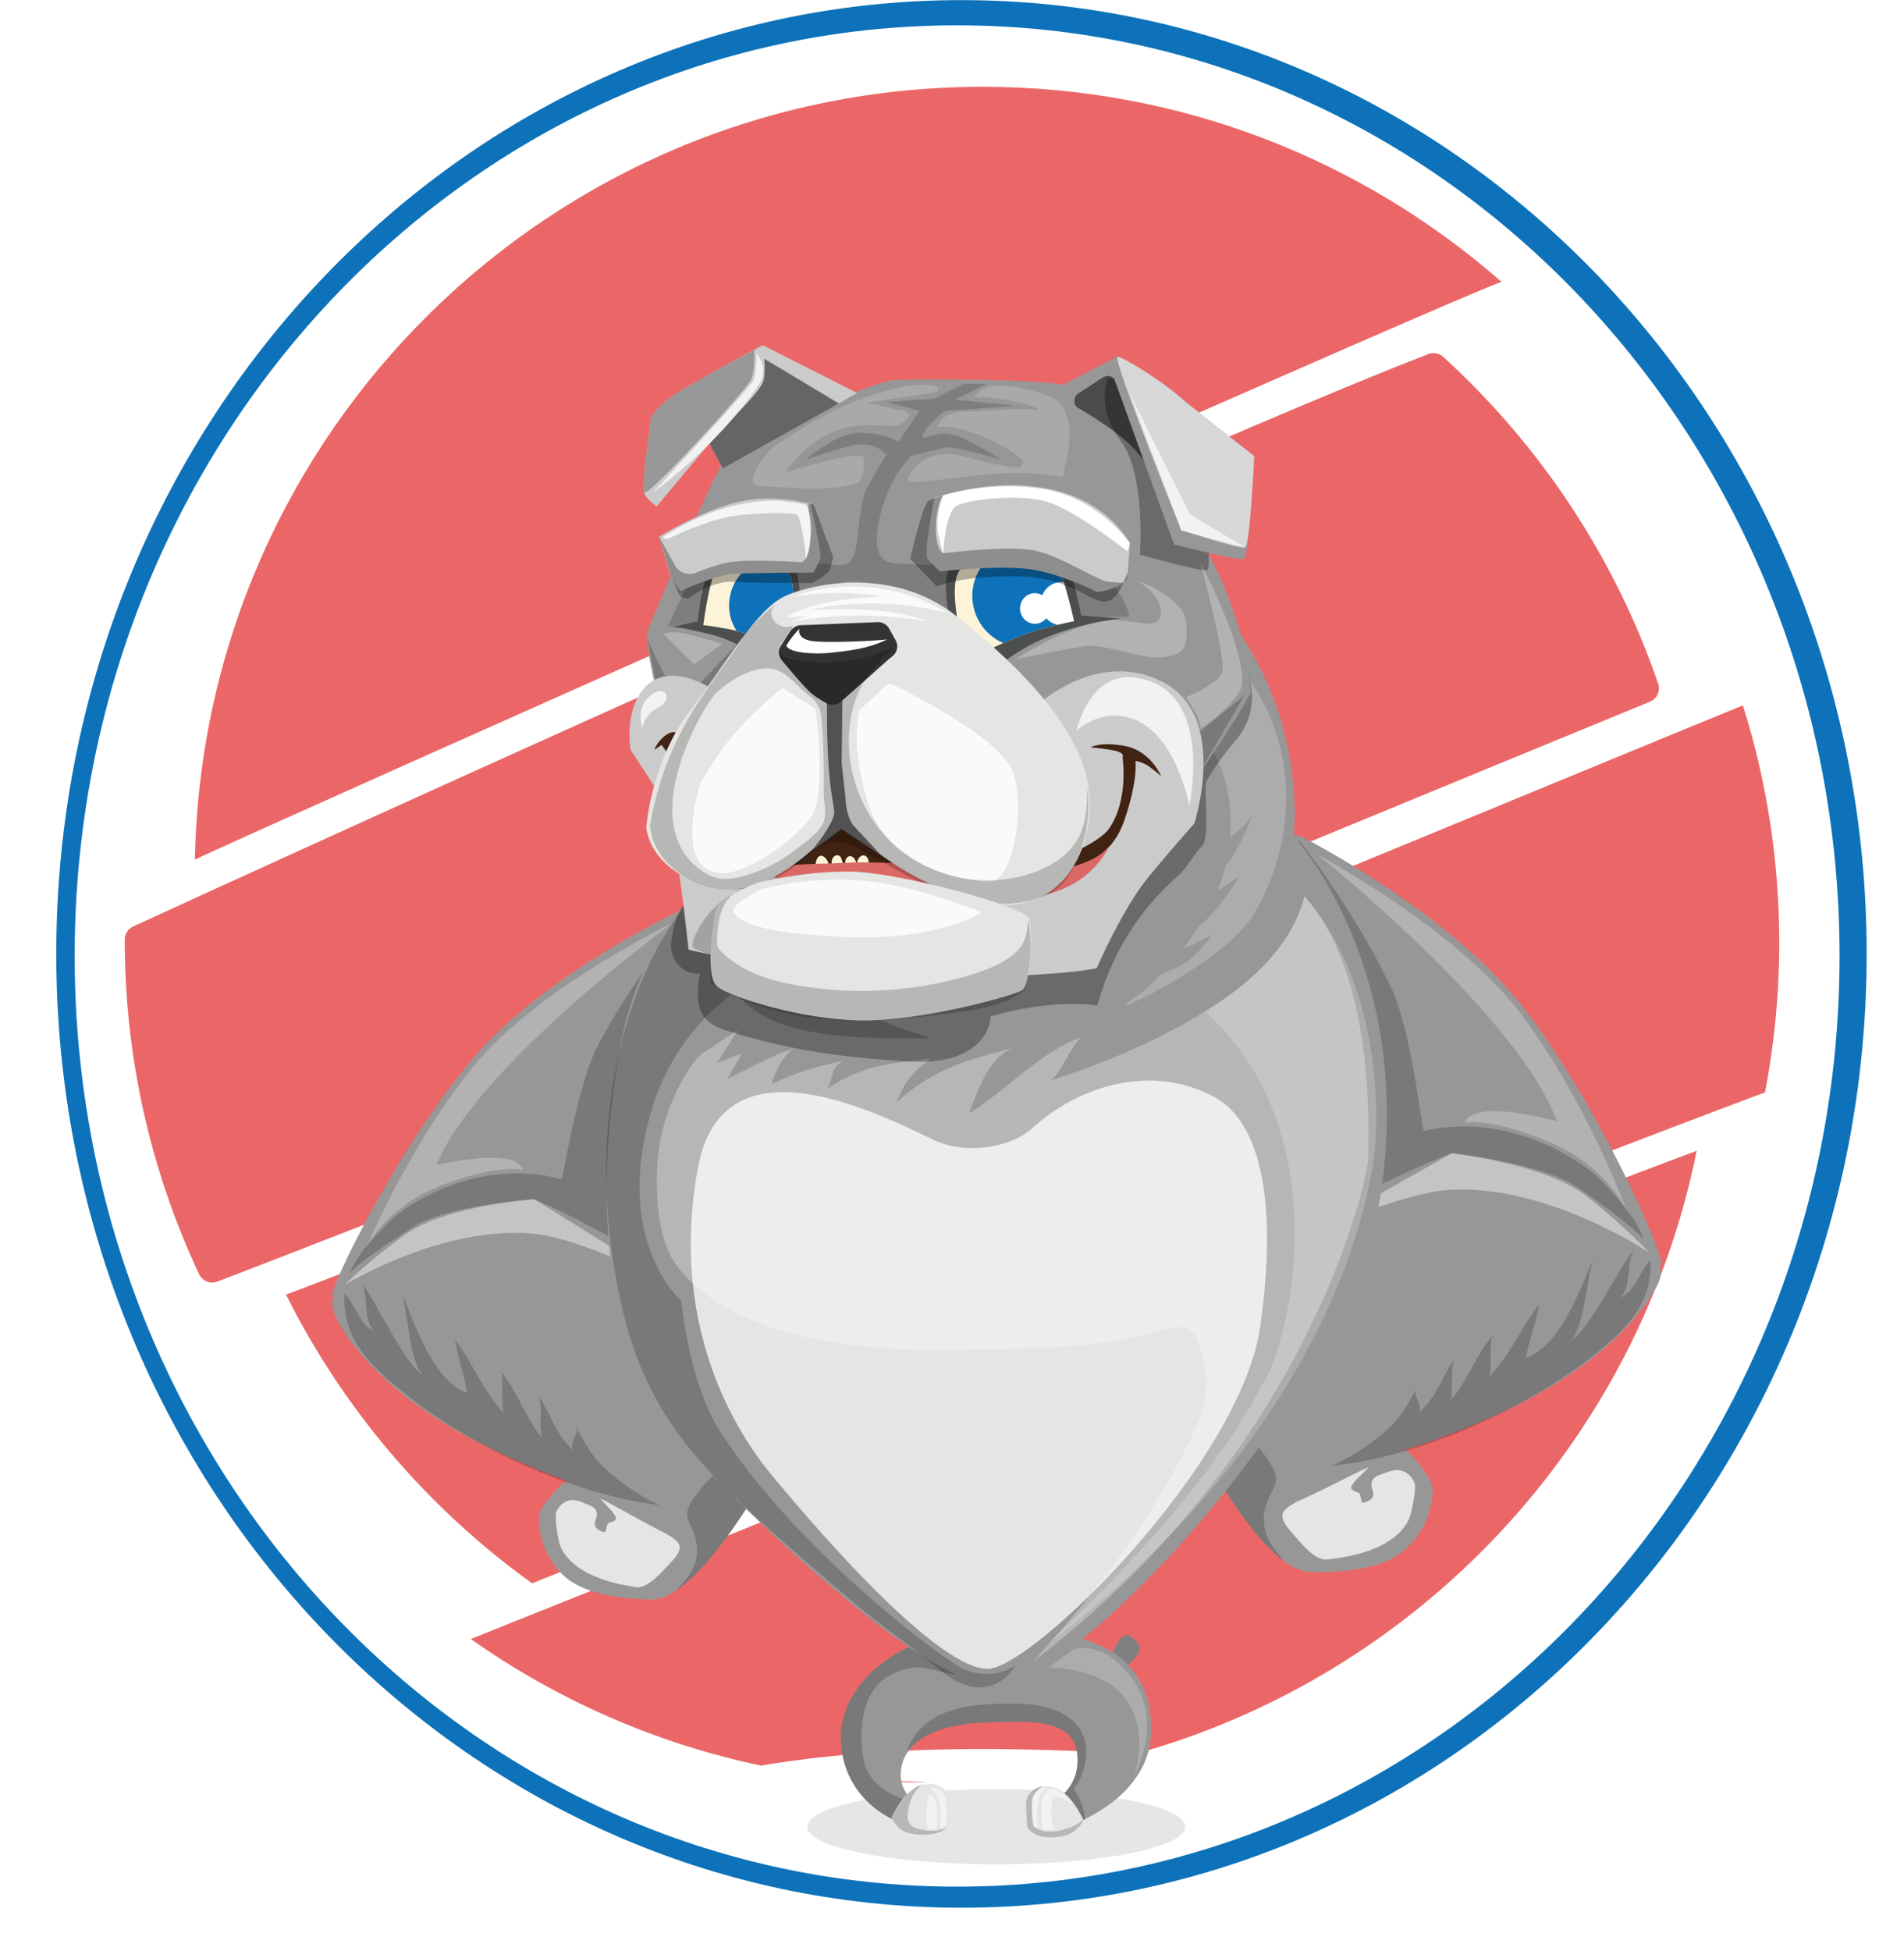 <?xml version="1.0" encoding="utf-8"?>
<!-- Generator: Adobe Illustrator 25.0.0, SVG Export Plug-In . SVG Version: 6.00 Build 0)  -->
<svg version="1.1" id="GraphicMama" xmlns="http://www.w3.org/2000/svg" xmlns:xlink="http://www.w3.org/1999/xlink" x="0px"
	 y="0px" viewBox="0 0 2204.26 2258.2" style="enable-background:new 0 0 2204.26 2258.2;" xml:space="preserve">
<style type="text/css">
	.st0{fill:#0D72B9;}
	.st1{fill:#EB6767;}
	.st2{opacity:0.1;}
	.st3{fill:#979797;}
	.st4{opacity:0.2;}
	.st5{opacity:0.3;fill:#F2F2F2;}
	.st6{fill:#E5E5E4;}
	.st7{opacity:0.5;fill:#F2F2F2;}
	.st8{fill:#808080;}
	.st9{opacity:0.2;fill:#FFFFFF;}
	.st10{opacity:0.5;fill:#FFFFFF;}
	.st11{opacity:0.3;fill:#FFFFFF;}
	.st12{opacity:0.3;}
	.st13{opacity:0.5;fill:#676767;}
	.st14{fill:#CCCBCB;}
	.st15{opacity:0.5;}
	.st16{opacity:0.7;fill:#F2F2F2;}
	.st17{fill:#F2F2F2;}
	.st18{opacity:0.2;fill:#F2F2F2;}
	.st19{fill:#4D4E4E;}
	.st20{fill:#FDF3D8;}
	.st21{clip-path:url(#SVGID_2_);}
	.st22{fill:#FFFFFF;}
	.st23{clip-path:url(#SVGID_4_);}
	.st24{opacity:0.8;fill:#FFFFFF;}
	.st25{fill:#402312;}
	.st26{fill:#DA6865;}
	.st27{fill:#676767;}
	.st28{fill:#333333;}
</style>
<path class="st0" d="M1113.09,0.13C534.33,0.13,65.15,494.37,65.15,1104.04s469.18,1103.91,1047.94,1103.91
	s1047.94-494.24,1047.94-1103.91S1691.85,0.13,1113.09,0.13z M1108.05,2183.54c-564.22,0-1021.6-482.24-1021.6-1077.11
	S543.83,29.32,1108.05,29.32s1021.6,482.24,1021.6,1077.11S1672.26,2183.54,1108.05,2183.54z"/>
<g>
	<path class="st1" d="M1069.16,2062.68c0.97-0.13,1.93-0.26,2.9-0.39c-9.4-0.22-18.8-0.45-28.2-0.64
		c-8.24,0.16-16.48,0.32-24.72,0.48c11.84,0.46,23.74,0.69,35.69,0.69C1059.62,2062.82,1064.39,2062.76,1069.16,2062.68z"/>
	<g>
		<path class="st1" d="M1738.23,326.13c-160.45-140.5-370.56-225.68-600.6-225.68c-497.88,0-902.54,398.85-912.04,894.46
			C285.23,965.81,1630.83,367.16,1738.23,326.13z"/>
		<path class="st1" d="M1653.46,409.8c-313.81,121.46-1382.57,608.39-1499.34,662.51c-5.89,2.73-9.72,8.59-9.72,15.08
			c0,0.04,0,0.07,0,0.11c0,138.41,30.87,269.59,86.03,387.11c3.77,8.03,13.05,11.84,21.33,8.67
			c57.85-22.19,115.58-44.68,173.29-67.22c322.96-126.14,643.88-257.42,964.46-389.47c173.54-71.48,346.99-143.18,520.61-214.43
			c8.29-3.4,12.39-12.67,9.48-21.14c-50.29-146.4-136.79-275.94-248.79-378C1666.11,408.72,1659.39,407.5,1653.46,409.8z"/>
		<path class="st1" d="M615.95,1832.48c36.27-14.39,72.46-28.98,108.66-43.49c297.33-119.16,593.43-241.4,891.2-359.48
			c142.03-56.32,284.47-111.65,427.56-165.25c10.77-56.06,16.48-113.92,16.48-173.13c0-95.76-14.79-188.05-42.14-274.76
			c-41.45,17-82.89,34.03-124.32,51.07c-324.89,133.7-649.34,268.47-975.17,399.85c-163.82,66.05-327.99,131.24-492.73,194.98
			c-31.41,12.16-62.89,24.14-94.39,36.08C397.69,1631.6,495.93,1746.24,615.95,1832.48z"/>
		<path class="st1" d="M1926.59,1346.01c-299.99,113.19-597.11,233.76-894.18,354.34c-149.83,60.81-299.65,121.63-449.84,181.53
			c-12.5,4.99-25.02,10.02-37.57,15.08c99.26,69.99,213.13,120.62,336.11,146.52c10.25-1.8,20.52-3.42,30.79-4.86
			c132.78-18.66,267.77-16.39,402.29-8.61c328.27-90.99,582.16-360.88,650.07-698.12
			C1951.69,1336.59,1939.13,1341.28,1926.59,1346.01z"/>
	</g>
	<g id="_x32__1_">
		<ellipse class="st2" cx="1153.33" cy="2114.29" rx="218.85" ry="43.47"/>
		<g>
			<g>
				<path class="st3" d="M1507.16,968.46c0,0,169.99,86.23,255.84,196.77c85.85,110.54,160.65,280.57,160.07,296.05
					c-0.58,15.48-64.94,86.11-183.3,51.25c-118.36-34.86-301.77-228.39-312.12-246.28c-10.35-17.89-108.83-126.49-77.04-228.15
					C1382.41,936.44,1507.16,968.46,1507.16,968.46z"/>
				<path class="st4" d="M1857.23,1369.46c-31.29-31.88-114.95-81.95-208.61-60.67c-2.7,0.61-13.84-116.01-39.02-167.81
					c-45.77-94.12-105.01-167.45-105.01-167.45s-100.12-1.29-131.91,100.37c-31.79,101.66,44.63,174.46,54.98,192.35
					c10.35,17.89,193.76,211.42,312.12,246.28c88.79,26.15,145.42-13.5,168.43-41.49
					C1907.1,1429.27,1896.71,1413.54,1857.23,1369.46z"/>
				<path class="st5" d="M1883.93,1402.39c0,0-22.45-52.02-90.53-80.72c-68.08-28.7-96.8-22.3-96.8-22.3s0.41-28.97,105.83-1.64
					c-45.16-124.27-277.89-309.1-277.89-309.1s162.2,85.95,237.42,186.35C1837.17,1275.36,1883.93,1402.39,1883.93,1402.39z"/>
			</g>
			<path class="st3" d="M1398.9,1484.07c0,0,71.58-50.66,174.94-101.24c82.65-40.44,106.79-48.04,106.79-48.04
				s106.95,11.27,147.35,40.41c42.26,30.48,108.42,72.82,92.58,108.17c-16.73,37.33-74.67,105.53-197.83,158.48
				c-123.16,52.95-176.68,54.11-176.68,54.11s-91.29-10.75-128.48-79.03C1380.39,1548.66,1398.9,1484.07,1398.9,1484.07z"/>
			<g>
				<path class="st3" d="M1545.36,1570.71c0,0-87.16-120.04-102.73-111.95c-114.31,59.42-104.19,125.26-88.6,150.63
					c13.49,21.97,100.73,213.2,166.46,210.15c9.05-0.42,69.01,2.4,101.86-22.6c20.34-15.48,36.42-42.34,36.15-74.85
					c-0.08-9.5-21.74-36.92-29.61-42.41c-7.87-5.49-51.86,27.62-51.86,27.62s60.69-22.81,44.06-45.15
					C1604.66,1640.08,1545.36,1570.71,1545.36,1570.71z"/>
				<path class="st4" d="M1471.77,1727.89c2.48-4.62,5.27-10.21,5.42-15.25c0.25-8.43-5.03-16.92-9.59-23.66
					c-9.96-14.69-22.28-27.52-33.95-40.83c-11.34-12.94-19.79-26.81-28.39-41.69c-15.77-27.31-31.38-55.45-41.71-85.39
					c-27.53,37.99-19.7,71.77-9.53,88.33c11.22,18.26,73.37,153.42,131.78,196.81C1481.78,1797.36,1447.4,1773.31,1471.77,1727.89z"
					/>
				<g>
					<path class="st6" d="M1484.7,1756.11c1.18,5.41,4.21,10.04,7.68,13.96c11.37,12.83,29.31,37.64,45.31,34.73
						c5.92-1.08,74.3-5.55,93.52-46.65c2.72-5.81,9.23-36.75,6.18-42.49c-2.18-4.1-9.99-20.68-32.63-11.35
						c-8.55,3.52-14.94,3.71-16.84,11.55c-1.92,7.91,10.22,17.98-9.61,23.33c-3.77,1.02-1.86-10.12-5.54-11.59
						c-3.68-1.47-9.79-3-8.35-7.06c0.65-1.82,4.73-7.14,6.04-8.38c8.34-7.92,5.45-5.49,13.62-13.25
						c4.63-4.4-47.06,23.07-72.64,34.61C1502.79,1737.42,1482.42,1745.64,1484.7,1756.11z"/>
				</g>
			</g>
			<path class="st7" d="M1523.94,1423.62c6.86-4.29,156.69-88.83,156.69-88.83s109.53,11.94,158.32,51.2
				c48.78,39.26,69.84,63.54,69.84,63.54s-120.8-81.61-235.97-72.02C1626.92,1381.35,1523.94,1423.62,1523.94,1423.62z"/>
			<path class="st4" d="M1781.82,1509.85c-20.22,25.6-35.22,61.04-58.15,83.96c4.29-10-0.11-37.82,4.18-47.82
				c-17.57,19.12-30.81,55.46-48.38,74.58c3.41-12.05-1.39-38.57,5.27-48.86c-17.8,25.07-19.41,42.35-41.75,63.01
				c3.93-13.3-10.03-19.37-1.51-29.84c-4.29,4.8-12.86,27.39-30.74,45.14c-23.6,23.43-58.29,42.93-70.15,46.46
				c98.57-9.14,216.2-61.67,292-118.52c50.57-37.93,80.19-68.6,78.27-119.06c-15.23,15.59-15.75,33.84-35.19,43.31
				c13.46-12.65,6.57-39.9,16.06-56.09c-17.81,21.46-50.39,90.96-73.51,106c16.42-16.66,18.43-72.58,26.45-95.26
				c-8.78,17.04-34.78,100.59-77.94,114.43C1769.09,1553.9,1779.32,1527.9,1781.82,1509.85z"/>
		</g>
		<g>
			<g>
				<path class="st3" d="M796.53,1049.45c0,0-163.66,74.61-248.94,175.46c-85.29,100.85-162.49,258.21-162.55,272.83
					c-0.06,14.62,57.84,83.73,170.8,55.52c112.96-28.21,293.49-203.46,303.95-219.93c10.46-16.46,85.37-82.1,59.39-179.19
					C893.2,1057.05,796.53,1049.45,796.53,1049.45z"/>
				<path class="st4" d="M450.72,1413.75c30.76-28.83,111.59-72.75,199.06-49c2.52,0.68,17.6-108.83,43.39-156.68
					c46.85-86.94,105.59-153.75,105.59-153.75s94.44,2.72,120.42,99.81c25.98,97.09-48.94,162.73-59.39,179.19
					c-10.46,16.46-190.99,191.71-303.95,219.93c-84.73,21.16-136.57-18.45-157.16-45.74
					C401.36,1468.18,411.77,1453.76,450.72,1413.75z"/>
				<path class="st5" d="M424.26,1443.74c0,0,23.21-48.16,88.53-72.54c65.31-24.38,92.14-17.22,92.14-17.22s0.75-27.33-99.71-5.71
					c47.46-115.38,274.15-280.5,274.15-280.5s-156.3,74.66-231.16,166.35C473.33,1325.82,424.26,1443.74,424.26,1443.74z"/>
			</g>
			<path class="st3" d="M878.33,1539.82c0,0-65.5-50.58-160.96-102.32c-76.33-41.37-98.79-49.49-98.79-49.49
				s-101.28,6.43-140.51,32.31c-41.04,27.07-105.08,64.4-91.54,98.34c14.3,35.85,66.25,102.43,180.29,157.19
				c114.04,54.77,164.45,57.96,164.45,57.96s86.49-6.55,124.23-69.46S878.33,1539.82,878.33,1539.82z"/>
			<g>
				<path class="st3" d="M736.84,1615.75c0,0,86.89-109.75,101.25-101.51c105.44,60.51,93.31,122.19,77.62,145.5
					c-13.59,20.18-103.35,197.05-165.2,191.58c-8.52-0.75-65.15-0.45-95.14-25.31c-18.57-15.39-32.67-41.35-31.14-71.99
					c0.45-8.95,21.94-33.96,29.58-38.82c7.63-4.87,47.81,28.08,47.81,28.08s-56.32-23.89-39.76-44.3
					C678.2,1678.82,736.84,1615.75,736.84,1615.75z"/>
				<path class="st4" d="M800.05,1766.83c-2.16-4.45-4.57-9.83-4.51-14.59c0.09-7.96,5.41-15.76,9.97-21.93
					c9.97-13.46,22.09-25.07,33.61-37.16c11.2-11.76,19.71-24.5,28.4-38.19c15.94-25.13,31.76-51.04,42.68-78.86
					c24.46,36.9,15.75,68.44,5.51,83.65c-11.29,16.77-75.2,141.76-131.97,180.37C787.88,1831.93,821.24,1810.61,800.05,1766.83z"/>
				<g>
					<path class="st6" d="M786.74,1792.93c-1.32,5.05-4.36,9.3-7.79,12.86c-11.22,11.65-29.12,34.33-44.08,30.96
						c-5.54-1.25-69.83-8.16-86.34-47.66c-2.33-5.59-7.25-35.01-4.16-40.3c2.21-3.78,10.23-19.1,31.21-9.42
						c7.92,3.66,13.94,4.09,15.43,11.56c1.5,7.53-10.34,16.55,8.15,22.37c3.52,1.11,2.15-9.47,5.67-10.71
						c3.53-1.24,9.35-2.44,8.15-6.33c-0.54-1.74-4.17-6.91-5.36-8.14c-7.55-7.79-4.92-5.39-12.32-13.03
						c-4.19-4.33,43.46,23.6,67.13,35.48C770.43,1774.6,789.3,1783.14,786.74,1792.93z"/>
				</g>
			</g>
			<path class="st7" d="M762.82,1477.92c-6.3-4.32-144.24-89.91-144.24-89.91s-103.74,6.95-151.27,42.05
				c-47.54,35.09-68.35,57.16-68.35,57.16s117.1-72.2,225.3-58.62C667.39,1434.01,762.82,1477.92,762.82,1477.92z"/>
			<path class="st4" d="M526.83,1550.39c19.68,26.01,33.95,61.75,56.41,85.15c-4.09-10.09,0.89-37.81-3.19-47.89
				c17.17,19.48,29.66,56.08,46.83,75.57c-3.16-12.12,2.19-38.53-4.26-48.96c17.28,25.43,18.53,42.74,40.44,63.86
				c-3.66-13.37,10.42-19.16,2.13-29.8c4.19,4.88,12.29,27.65,29.8,45.77c23.11,23.91,57.4,44.12,69.18,47.89
				c-98.36-11.18-214.88-66.12-289.49-124.53c-49.77-38.96-78.76-70.24-75.8-120.65c14.9,15.9,15.04,34.16,34.29,44.02
				c-13.2-12.92-5.75-40.03-14.9-56.41c17.37,21.82,48.5,91.98,71.31,107.5c-16.07-17-16.93-72.95-24.48-95.79
				c8.42,17.22,32.7,101.28,75.57,116.01C538.66,1594.69,528.96,1568.48,526.83,1550.39z"/>
		</g>
		<g>
			<g>
				<path class="st8" d="M1287.47,1914.39c0,0,9.93-27.67,19.87-21.29c9.93,6.39,12.41,11.08,12.06,15.61
					c-0.71,9.22-18.45,22-18.45,22L1287.47,1914.39z"/>
				<path class="st3" d="M1149.46,1884.59c-95.81,0-175.97,56.94-175.97,126.3c0,45.67,26.96,82.66,70.95,99.69
					c7.45,3.19,18.8-7.07,18.45-12.06c0.28-9.28-18.34-22.41-19.87-39.38c-3.72-41.51,38.69-63.74,95.79-65.46
					c57.1-1.72,115.48-6.92,108.03,52.68c-2.22,17.75-16.5,34.59-31.93,43.1c-5.32,4.26,10.64,28.2,31.4,20.75
					c52.06-23.36,84.8-59.04,86.21-104.3C1335.72,1903.21,1245.27,1884.59,1149.46,1884.59z"/>
				<path class="st4" d="M1242.77,2070.49c9.93-11.35,18.85-36.71,12.77-57.47c-9.58-32.74-49.05-41.01-78.05-41.15
					c-40.93-0.2-108.56-1.42-128.43,56.76c19.16-26.25,60.71-34.07,89.76-34.94c57.1-1.72,115.48-6.92,108.03,52.68
					c-2.22,17.75-16.5,34.59-31.93,43.1c-5.32,4.26,10.64,28.2,31.4,20.75c3.27-1.47,6.46-2.98,9.57-4.54
					C1255.45,2091.82,1249.86,2080.42,1242.77,2070.49z"/>
				<path class="st4" d="M999.39,2035.01c-5.01-28.96-2.29-70.28,22-90.11c11.08-9.05,33.71-17.17,47.18-14.8
					c20.36,3.58,39.73,11.69,60.77,7.29c29.08-6.08,50.13-27.74,68.02-50.87c-15.52-1.39-31.63-1.93-47.9-1.93
					c-95.81,0-175.97,56.94-175.97,126.3c0,45.67,26.96,82.66,70.95,99.69c7.45,3.19,18.8-7.07,18.45-12.06
					c0.11-3.67-2.74-7.95-6.32-12.82C1028.85,2078.03,1004.36,2063.76,999.39,2035.01z"/>
				<path class="st9" d="M1213.67,1930c0,0,57.98-0.92,86.56,32.64c32.64,38.32,12.77,92.24,12.77,92.24s36.2-62.17-4.26-114.95
					c-32.64-42.57-65.28-31.22-65.28-31.22L1213.67,1930z"/>
			</g>
			<g>
				<path class="st6" d="M1254.31,2106.5c0,0-14.9-34.06-35.65-38.32c-20.75-4.26-31.4,8.51-30.87,21.29
					c0.53,12.77,1.4,25.01,1.4,25.01s7.45,17.03,40.64,10.64C1248.39,2121.55,1254.31,2106.5,1254.31,2106.5z"/>
				<path class="st4" d="M1197.09,2113.42c0,0-4.24-24.05-1.6-33.26c1.6-5.58,8.54-10.09,11.43-12.52
					c-12.98,1.71-19.55,11.75-19.13,21.83c0.53,12.77,1.4,25.01,1.4,25.01s7.45,17.03,40.64,10.64
					c18.56-3.57,24.48-18.63,24.48-18.63s-0.11-0.26-0.32-0.7c-7.04,7.24-16.27,10.15-25.51,12.41
					C1205.6,2123.79,1197.09,2113.42,1197.09,2113.42z"/>
				<path class="st10" d="M1219.35,2079.36c0.17-0.55,10.29-0.71,21.29,9.22c-0.71-9.58-22.06-18.68-22.35-18.8
					c-2.48-1.06-10.78,5.45-12.42,17.74c-1.17,8.78-0.55,18.25,0.49,27.04c0.11,0.95,0.33,2.04,1.17,2.49
					c0.57,0.31,9.86,1,12.53,0.62C1215.45,2099.22,1216.93,2087.42,1219.35,2079.36z M1210.66,2069.25
					c-2.15-1.35-12.44,0.53-14.57,12.77c-1.46,8.42-1.86,18-0.83,26.48c0.2,1.63,0.43,3.3,1.26,4.72c0.82,1.42,2.39,2.53,4.02,2.33
					c0.29-0.04,0.57-0.11,0.82-0.27C1202.19,2114.73,1195.49,2080.16,1210.66,2069.25z"/>
			</g>
			<g>
				<path class="st6" d="M1032.21,2103.66c0,0,14.9-34.06,35.65-38.32c20.75-4.26,31.4,8.51,30.87,21.29
					c-0.53,12.77-1.6,26.08-1.6,26.08s-5.85,13.84-40.44,9.58C1037.93,2119.98,1032.21,2103.66,1032.21,2103.66z"/>
				<path class="st4" d="M1061.65,2116.21c-7.44-2.35-16.23-7.32-6.65-34.19c1.01-2.83,6.65-13.04,12.58-16.27
					c-20.47,4.74-35.11,38.18-35.11,38.18s5.72,16.32,24.48,18.63c27.86,3.43,37.07-4.87,39.6-8.24
					C1086.44,2120.9,1071.77,2119.4,1061.65,2116.21z"/>
				<path class="st10" d="M1079.96,2078.68c-1.33-1.5-3.88-2.52-5.22-1.03c-0.6,0.67-0.72,1.62-0.81,2.51
					c-1.22,11.92-1.43,23.94-0.65,35.89c2.67,0.38,5.34,0.75,8.01,1.13c0.65,0.09,1.35,0.17,1.92-0.14
					c0.84-0.46,1.06-1.54,1.17-2.49c1.05-8.79,0.81-17.74-0.71-26.46C1083.08,2084.73,1082.23,2081.24,1079.96,2078.68z
					 M1094.65,2082.02c-2.13-12.24-14.87-14.12-17.03-12.77c12.77,10.64,11.68,30.84,10.96,43.3c-0.06,0.99-0.04,2.19,0.8,2.72
					c0.24,0.16,0.53,0.23,0.82,0.27c1.63,0.2,3.19-0.91,4.02-2.33c0.83-1.42,1.06-3.09,1.26-4.72
					C1096.51,2100.01,1096.11,2090.44,1094.65,2082.02z"/>
			</g>
		</g>
		<g>
			<g>
				<path class="st3" d="M1180.33,869.23c0,0-404.44,23.42-461.91,340.58c-57.47,317.17,55.34,440.63,78.76,468.3
					c23.41,27.67,261.82,272.47,355.48,272.47c93.66,0,414.41-342.5,447.01-576.86c34.06-244.79-88.81-393.21-106.43-410.83
					C1395.32,864.97,1180.33,869.23,1180.33,869.23z"/>
				<path class="st6" d="M1195.23,1305.6c-27.36,24.83-80.53,30.1-113.77,13.98c-75.53-36.62-246.04-119.43-273.64,32.85
					c-39.31,216.94,77.56,345.46,93.58,364.39c16.02,18.93,178.7,216.36,242.74,214.6c51.8-1.42,292.74-237.04,315.04-397.35
					c23.3-167.44-9.93-240.54-52.51-263.95C1336.16,1231.34,1251.85,1254.23,1195.23,1305.6z"/>
				<g>
					<path class="st4" d="M992.3,1087.06c-6.39,0-186.36,30.44-236.99,194.42c-47.54,153.97,33.35,224.22,33.35,224.22
						s8.51,93.66,44.7,150.42c87.81,137.74,262.25,268.37,284.53,276.72c34.06,12.77,58.18-5.68,58.18-5.68s-28.69,53.14-85.85,7.1
						c-51.09-41.15-68.9-51.42-105.01-82.31c-177.3-151.65-247.01-208.1-275.3-392.02c-34.06-221.38,44.7-403.73,134.1-457.66
						C872.47,985.09,992.3,1087.06,992.3,1087.06z"/>
					<path class="st11" d="M1037.71,1275.8c11.21-26.11,17.49-33.8,40.26-50.8c-51.36,6.64-76.51,6.84-120.09,34.83
						c9-17.39,1.78-21.1,18.09-31.93c-33.29,7.19-51.79,12.05-82.41,26.96c3.47-15.63,11.94-30.12,23.87-40.8
						c-19.84,5.5-57.08,25.84-75.59,34.86l17.05-29.54l-28.74,10.64l24.48-38.32c0,0-34.77,23.37-42.22,27.99
						c-7.45,4.62-47.18,56.09-51.44,128.46c-2.1,35.62,0.53,85.91,21.29,114.95c20.8,29.11,90.11,103.59,322.13,99.34
						c133.74-2.45,176.27-3.97,251.3-25.62c13.35-3.85,27.46,3.49,31.8,16.69c9.96,30.27,14.34,59.02-1.48,94.98
						c-66.79,151.85-198.37,280.95-187.96,272.98c322.49-246.92,386.26-562.02,385.99-581.83c-0.41-29.66,9.22-208.61-73.79-302.27
						c-14.9,57.47-61.48,98.79-106.43,127.72c-75.6,48.64-153.31,73.99-186.26,85.15c13.19-13.88,20.85-36.1,34.04-49.98
						c-50.89,19.52-83.39,59.77-129.83,88.3c12.77-31.93,22.35-62.6,49.62-75.19C1117.49,1226.9,1078.91,1238.49,1037.71,1275.8z"/>
					<path class="st9" d="M1510.26,1037.39c-14.9,57.47-61.48,98.79-106.43,127.72c-15.13,9.73,6.34-1.85-8.51,5.68
						c161.78,146.88,92.24,397.35,66.7,429.98c-76.63,151.13-262.81,312.92-252.6,305.1c322.49-246.92,370.9-500,380.32-560.54
						C1599.67,1281.47,1593.28,1131.05,1510.26,1037.39z"/>
				</g>
			</g>
			<g>
				<path class="st3" d="M1498.91,943.73c0,196.72-214.47,250.05-397.35,256.86c-266.79,9.93-280.98-41.69-280.98-238.41
					s95.08-370.38,346.97-374.64C1350.53,584.45,1498.91,747.01,1498.91,943.73z"/>
				<path class="st4" d="M971.36,1149.14c-2.21-1.97,19.14,2.11,27.58,3.46c-3.85-4.25-29.95-30.26-36.2-39.28
					c-9.35-13.5-18.29-28.28-23.24-44.05c-0.84-2.69,15.92,16.22,23.26,23.85c-22.04-53.82-29.48-116.26-27.04-173.53
					c5.6-131.54,74.88-281.98,198.56-330.43C907.25,607.6,820.59,774.37,820.59,962.18c0,190.57,13.32,244.97,256.71,239.16
					c-6.61-2.2-39-11.59-61.59-22.74C989.63,1165.71,973.33,1150.9,971.36,1149.14z"/>
				<path class="st9" d="M1456.34,801.82c-55.34-95.08-140.49-136.23-166.03-105.01c-25.54,31.22,113.53,173.13,113.53,173.13
					s25.42,36.25,20.22,98.93c10.07-6.61,18.86-14.84,25.5-25.34c1.48-2.33-15.7,42.1-30.89,58.83c-0.63,2.66-1.32,5.35-2.07,8.07
					c-1.79,6.53-4.13,13.23-6.91,20.02c8.81-4.78,17.05-11.27,24.81-16.51c2.31-1.56-25.8,43.22-46.46,57.86
					c-5.64,8.95-11.77,17.73-18.18,26.12c11.3-4.3,21.85-10.34,32.7-15.87c2.35-1.2-19.68,27.42-33.48,34.43
					c-8.13,4.13-16.44,7.79-24.82,11.31c-12.13,12.56-24.35,23.04-35.52,30.22c-39.73,25.54,107.85-41.15,143.33-100.76
					C1487.56,997.66,1511.68,896.9,1456.34,801.82z"/>
			</g>
			<path class="st12" d="M817.51,1179.62c-12.48-13.6-10.34-34.66-7.42-52.89c-16.3,2.36-31.01-12.05-33.18-28.38
				c-1.36-10.18,8.51-61.31,23.8-53.87c17.81,8.66-5.64-92.68,7.1-107.85c107.82-128.39,270.65-129.91,434.76-164.26
				c28.28-5.92,173.93-30.12,189.64-30.15c19.23,45.27,28.13,82.11-4.97,118.49c-5.03,5.53-29.06,37.79-30.98,45.02
				c-2.78,10.44,5.26,63.54-5.21,74.19c-10.46,10.64-16.45,24.21-27.67,34.06c-44.46,39.02-75.92,88.69-92.95,149.71
				c-37.3-5.26-87.44,1.73-123.46,12.77c-2.18,23.31-18.95,38.85-41.1,46.44c-22.15,7.59-46.23,6.34-69.59,4.65
				c-70.17-5.07-124.66-12.97-191.87-33.76C834.62,1190.75,824.45,1187.18,817.51,1179.62z"/>
		</g>
		<g>
			<g>
				<path class="st3" d="M768.43,833.04c0,0-25.19-91.18-18.09-105.37s77.34-186.96,95.79-206.83
					c18.45-19.87,168.87-79.47,187.32-80.89c18.45-1.42,174.55-1.42,197.25,5.68c22.71,7.1,144.75,144.75,177.39,212.86
					c32.64,68.12,39.73,130.56,39.73,141.91s-134.81,211.44-154.68,211.44c-19.87,0-361.87,43.99-417.21,9.93
					C820.59,987.72,768.43,833.04,768.43,833.04z"/>
				<path class="st4" d="M749.28,739.38c0,3.19,31.93,64.92,31.93,64.92l24.48-8.51l52.15-55.34l-46.83,72.37l-45.77,4.26
					L749.28,739.38z"/>
				<path class="st13" d="M1142.72,444.21l-36.9,18.45l70.95,7.1l-82.31,5.68c0,0-19.87,14.19-25.54,26.96
					c-5.68,12.77,14.19-8.51,41.15,2.84c26.96,11.35,48.25,26.96,48.25,26.96s-53.93-17.03-65.28-14.19
					c-11.35,2.84-38.32,9.93-38.32,9.93s-34.25,31.78-39.38,92.24c-1.45,17.13,4.1,31.67,21.29,31.93l46.48,2.13l23.77-38.32
					c0,0,68.12-35.12,135.17,17.03c67.05,52.15,64.92,80.89,64.92,80.89s-78.76-1.06-125.59,8.51
					c-46.83,9.58-83.02-17.03-83.02-17.03s-79.11-39.38-124.53-30.86c-45.41,8.51-150.07,46.83-150.07,46.83l-51.09,4.26
					l39.38-83.02l120.27-27.67l12.77,37.25l27.67,2.13c14.22-0.34,17.91-13.77,19.41-27.91c2.08-19.63,5.29-45.24,8.62-54.4
					c5.68-15.61,25.54-45.41,25.54-45.41s-12.77-18.45-43.99-9.93c-31.22,8.51-49.67,15.61-49.67,15.61s34.06-31.22,62.44-31.22
					c28.38,0,45.41,9.93,45.41,9.93l24.12-35.48l-38.32-9.93l55.34-4.26l34.06-17.03H1142.72z"/>
				<polygon class="st14" points="808.52,489.62 836.91,542.13 992.3,454.85 883.03,399.51 				"/>
				<polygon class="st15" points="808.52,489.62 836.91,542.13 971.01,466.92 878.77,411.57 				"/>
				<path class="st14" d="M760.28,586.12c0,0,67.41-81.6,80.18-94.37c12.77-12.77,37.61-37.61,42.57-48.96
					c4.97-11.35,0-43.28,0-43.28s-97.92,51.8-111.4,63.86c-13.48,12.06-17.74,19.16-17.74,19.16s-11.35,78.76-8.51,87.27
					C748.21,578.31,760.28,586.12,760.28,586.12z"/>
				<path class="st13" d="M869.54,439.24c4.97-11.35,3.55-34.06,3.55-34.06s-87.98,46.12-101.46,58.18
					c-13.48,12.06-17.74,19.16-17.74,19.16s-11.35,78.76-8.51,87.27C748.21,578.31,864.58,450.6,869.54,439.24z"/>
				<polygon class="st3" points="1220.77,450.6 1290.31,414.41 1372.61,571.93 1347.07,565.54 				"/>
				<path class="st15" d="M1248.88,455.01l28.34-18.43c5.12-3.01,11.72-1.16,14.51,4.08l66.98,111.23
					c4.26,7.99-2.97,17.24-11.75,15.04l0,0c-1.79-0.45-17.63-31.9-38.92-52.48c-21.29-20.58-61.15-42.96-61.15-42.96
					C1241.96,466.69,1242.94,458.5,1248.88,455.01z"/>
				<path class="st12" d="M1282.5,437.12c0,0-14.57,34.58,14.9,73.08c29.47,38.5,22.28,131.75,22.28,131.75s71.73,20.2,77.79,17.96
					c6.06-2.24-4.29-106.42-4.29-106.42s-28.37-82.88-39.66-95.6C1342.23,445.16,1282.5,437.12,1282.5,437.12z"/>
				<path class="st3" d="M1284.63,423.63l74.5,206.48c0,0,75.21,19.16,80.89,17.03c5.68-2.13,12.06-119.2,12.06-119.2
					s-77.34-60.31-90.82-72.37c-13.48-12.06-60.31-42.57-67.41-42.57C1286.76,412.99,1284.63,423.63,1284.63,423.63z"/>
				<path class="st16" d="M1367.65,613.79c0,0,68.12,22,73.79,19.87c5.68-2.13,10.64-105.72,10.64-105.72s-77.34-60.31-90.82-72.37
					c-13.48-12.06-60.31-42.57-67.41-42.57C1286.76,412.99,1367.65,613.79,1367.65,613.79z"/>
				<path class="st5" d="M1176.07,762.8c4.26-2.84,73.46-48.2,120.62-44.7c20.13,1.49,40.01,7.33,44.35,0
					c13.84-23.41-24.48-46.12-24.48-46.12s53.57,18.8,56.41,47.18c2.84,28.38-1.06,38.67-26.61,41.51
					c-25.54,2.84-67.25-16.34-90.47-12.77C1228.22,752.15,1176.07,762.8,1176.07,762.8z"/>
				<path class="st5" d="M768.08,733.71c0,0,8.51-5.68,38.32,2.84s29.8,8.51,29.8,8.51l-32.48,24.05L768.08,733.71z"/>
				<path class="st5" d="M1389.64,651.4c0,0,31.93,115.66,24.83,128.43c-7.1,12.77-41.15,26.96-41.15,26.96l7.1,11.89
					c6.11,9.69,7.73,13.62,10.11,24.48c5.08-3.57,45.5-32.67,47.36-51.27C1442.15,749.31,1389.64,651.4,1389.64,651.4z"/>
				<path class="st4" d="M1388.56,847.15c2.56,12.7,3.5,25.92,4.64,39.09l47.53-81.58L1388.56,847.15z"/>
				<g>
					<polygon class="st17" points="1307.33,454.14 1367.65,613.79 1441.44,633.66 1377.58,595.34 					"/>
					<path class="st17" d="M756.02,569.8c0,0,112.82-121.33,116.37-129.85c3.55-8.51,3.55-31.22,3.55-31.22s14.9,18.45,2.84,36.19
						C828.6,518.69,756.02,569.8,756.02,569.8z"/>
					<path class="st18" d="M983.01,494.21c-30.47,5.87-56.45,26.93-73.95,52.55c17.41-5.22,34.94-10.02,52.57-14.41
						c12.25-3.05,24.84-5.91,37.39-4.57c2.07,8.34,1.43,17.34-1.82,25.29c-0.75,1.84-1.67,3.67-3.16,4.98
						c-1.78,1.56-4.15,2.21-6.46,2.73c-38.15,8.67-69.36,2.9-108.46,1.92c-21.29-0.53,8.19-39.88,15.96-45.23
						c49.49-34.06,90.94-56.48,149-69.71c9.41-2.14,27.46-3.55,36.9-1.54c2.54,0.54,5.61,2.24,5.11,4.8
						c-0.42,2.18-3.09,2.95-5.29,3.28c-26.12,3.95-52.24,7.9-78.36,11.85c13.35,2.08,26.86,6.49,40.21,8.57
						c5.18,0.81,7.55,0.71,9.22,5.68c1.43,4.26-10.59,12.57-15.08,12.49C1018.84,492.59,1000.66,490.82,983.01,494.21z"/>
					<path class="st18" d="M1203.03,474.72c-26.51-3.1-55.14,1.33-81.83,1.74c-7.09,0.11-14.34,0.37-20.97,2.88
						c-6.63,2.51-12.65,7.7-14.33,14.59c42.63-2.9,99.42,36.23,98.5,40.02c-0.71,2.94-1.7,6.23-4.41,7.57
						c-1.28,0.63-36.73-5.26-52.62-10.17c-15.89-4.91-33.22-8.52-48.94-3.1c-12.58,4.34-23,14.54-27.61,27.02
						c5.12,2.87,11.37,2.47,17.22,1.95c59.6-5.35,103.49-16.19,162.31-5.17c4.14-22.06,12.22-46.76,5.32-68.12
						c-2.76-8.53-4.36-14.17-11.22-19.95c-3.96-3.34-8.88-5.31-13.77-7.03c-12.85-4.54-26.15-7.8-39.64-9.72
						c-7.91-1.13-16.03-1.79-23.85-0.15c-7.82,1.64-15.4,5.85-19.58,12.66C1153.54,458.17,1204.26,470.5,1203.03,474.72z"/>
				</g>
			</g>
			<g>
				<g>
					<g>
						<g>
							<path class="st19" d="M1110.85,766.87l35.42,12.95c0,0,28.74-30.37,79.47-47.54c46.12-15.61,73.08-16.32,73.08-16.32
								l-47.16-3.5c0,0-12.94-76.35-35.04-84.62c-22.1-8.28-101.6,6.94-116.79,28.58C1084.65,678.07,1110.85,766.87,1110.85,766.87z
								"/>
							<path class="st20" d="M1116.69,754.54l22,0.35c0,0,37.32-18.81,64.52-26.26c27.2-7.45,40.09-9.77,40.09-9.77
								s-16.83-79.29-31.24-82.08c-16.16-3.14-77.62,5.2-98.25,20.46C1093.18,672.49,1116.69,754.54,1116.69,754.54z"/>
						</g>
						<g>
							<defs>
								<path id="SVGID_1_" d="M1116.69,754.54l22,0.35c0,0,37.32-18.81,64.52-26.26c27.2-7.45,40.09-9.77,40.09-9.77
									s-16.83-79.29-31.24-82.08c-16.16-3.14-77.62,5.2-98.25,20.46C1093.18,672.49,1116.69,754.54,1116.69,754.54z"/>
							</defs>
							<clipPath id="SVGID_2_">
								<use xlink:href="#SVGID_1_"  style="overflow:visible;"/>
							</clipPath>
							<g class="st21">
								
									<ellipse transform="matrix(0.96 -0.281 0.281 0.96 -146.352 360.124)" class="st0" cx="1181.95" cy="690.14" rx="56.42" ry="58.24"/>
								
									<ellipse transform="matrix(0.998 -0.068 0.068 0.998 -44.766 85.449)" class="st22" cx="1228.67" cy="698.14" rx="24.16" ry="24.94"/>
								<path class="st22" d="M1215.21,704.35c-0.02,9.79-7.72,17.67-17.2,17.61c-9.48-0.06-17.16-8.04-17.14-17.83
									c0.02-9.79,7.72-17.67,17.2-17.61C1207.55,686.58,1215.22,694.56,1215.21,704.35z"/>
							</g>
						</g>
					</g>
					<g>
						<g>
							<path class="st19" d="M918.69,750.19l-42.76,14.73c0,0-11.35-20.58-55.34-31.22c-38.15-9.23-42.57-7.81-42.57-7.81
								l29.76-6.89c0,0,5.97-62.93,21.6-71.93c15.81-9.1,76.79-3.88,90.37,12.45C933.62,676.23,918.69,750.19,918.69,750.19z"/>
							<path class="st20" d="M913.91,743.38l-17.69,2.09c0,0-30.52-13.14-51.74-17.16c-20.73-3.93-30.33-4.76-30.33-4.76
								s8.6-66.04,18.98-69.83c11.75-4.29,58.88-4.38,76.09,5.99C926.84,670.32,913.91,743.38,913.91,743.38z"/>
						</g>
						<g>
							<defs>
								<path id="SVGID_3_" d="M913.91,743.38l-17.69,2.09c0,0-30.52-13.14-51.74-17.16c-20.73-3.93-30.33-4.76-30.33-4.76
									s8.6-66.04,18.98-69.83c11.75-4.29,58.88-4.38,76.09,5.99C926.84,670.32,913.91,743.38,913.91,743.38z"/>
							</defs>
							<clipPath id="SVGID_4_">
								<use xlink:href="#SVGID_3_"  style="overflow:visible;"/>
							</clipPath>
							<g class="st23">
								<path class="st0" d="M935.31,703.6c-3.17,27.78-26.08,48.25-51.18,45.74c-25.1-2.52-42.88-27.07-39.72-54.85
									c3.17-27.78,26.08-48.25,51.18-45.74C920.69,651.27,938.47,675.83,935.31,703.6z"/>
							</g>
						</g>
					</g>
				</g>
				<g>
					<path class="st14" d="M1081.7,576.19c0,0-12.77,63.86-7.8,70.24c4.97,6.39,14.19,14.9,14.19,14.9s75.92-8.51,111.4-1.42
						c35.48,7.1,70.95,25.54,70.95,25.54s33.35-4.97,34.77-19.16c1.42-14.19,2.84-37.61,2.84-37.61s-18.93-38.51-71.66-56.76
						C1162.59,546.39,1081.7,576.19,1081.7,576.19z"/>
					<path class="st12" d="M1091.99,573.35c0,0-7.45,7.45-8.51,35.12c-1.06,27.67,8.51,31.93,8.51,31.93s79.82-10.64,110.69-2.13
						c30.86,8.51,70.79,35.12,80.89,35.12c8.51,0,22,4.97,21.64-7.1c-0.35-12.06-4.61,24.12-22.71,29.45
						c-18.09,5.32-39.38-27.67-104.3-28.74c-64.92-1.06-93.66,11.71-93.66,11.71l-30.87-31.93c0,0,14.55-63.5,21.29-67.05
						C1081.7,576.19,1091.99,573.35,1091.99,573.35z"/>
					<path class="st22" d="M1091.99,573.35c0,0-10.11,25.01-5.85,44.7c3.4,15.74,5.85,22.35,5.85,22.35s2.13-48.43,15.96-55.34
						c13.84-6.92,72.91-14.37,105.9-3.72c32.99,10.64,91.53,56.94,91.53,56.94l2.66-9.58c0,0-35.12-51.09-97.39-62.26
						C1148.4,555.25,1091.99,573.35,1091.99,573.35z"/>
				</g>
				<g>
					<path class="st14" d="M763.11,621.24c0,0,9.93,35.83,13.48,45.06c3.55,9.22,11.35,17.74,11.35,17.74s39.02-18.45,62.44-19.87
						c23.42-1.42,91.53-1.42,91.53-1.42s5.68-11.35,7.8-16.32c2.13-4.97-11.35-63.15-11.35-63.15s-45.41-13.48-90.11-0.71
						C803.56,595.34,763.11,621.24,763.11,621.24z"/>
					<path class="st12" d="M763.11,621.24l13.48,45.06c0,0,9.22,22,10.64,23.41c1.42,1.42,7.8,4.26,10.64,2.13
						c2.84-2.13,27.67-19.87,50.38-18.45c22.71,1.42,92.24,1.42,92.24,1.42s19.16-10.64,20.58-16.32
						c1.42-5.68,3.55-13.48,3.55-13.48l-22.71-61.02l-6.39-0.71c0,0,4.26,40.44,1.42,52.51c-2.84,12.06-8.51,14.9-8.51,14.9
						s-65.28-4.26-87.98,0.71c-11.66,2.55-24.64,7.35-34.5,11.41c-9.18,3.78-19.73,0.09-24.55-8.59L763.11,621.24z"/>
					<path class="st24" d="M932.75,647.45c0.7-12.93-6.9-48.94-9.28-51.4c-3.68-3.8-51.02-2.33-73.79,1.06
						c-22.78,3.4-55.77,16.1-76.28,26.61c-1.18,0.61-1.55-0.48-2.88-0.42c-1.33,0.06-2.81-0.82-2.88-2.14
						c41.21-25.43,81.16-41.15,129.58-41.78c5.53-0.07,35.85,3.73,36.54,5.32C941.75,603.16,939.49,628.5,932.75,647.45z"/>
				</g>
			</g>
			<g>
				<g>
					<path class="st14" d="M821.65,795.79c0,0-63.86-41.51-87.27,20.22c-9.38,24.72-4.26,52.15-4.26,52.15l26.61,40.44
						c0,0,23.41,71.31,27.67,91.53c4.26,20.22,12.77,98.98,12.77,98.98s123.46,31.93,278.85,31.93
						c155.39,0,193.71-10.64,193.71-10.64s29.8-69.18,60.67-106.43c30.87-37.25,52.15-60.67,52.15-60.67s41.51-125.59-38.32-164.97
						c-79.82-39.38-153.26,36.19-153.26,36.19L821.65,795.79z"/>
					<g>
						<path class="st25" d="M757.44,867.81l8.51-5.68c0,0,97.92,137.3,116.37,146.52c18.45,9.22,154.68,15.61,178.81,14.9
							c24.12-0.71,115.66,7.1,151.13-6.39c35.48-13.48,73.08-20.22,89.4-67.76c16.32-47.54,12.77-68.83,12.77-68.83
							s8.51,1.42,15.61,6.39c7.1,4.97,14.19,11.35,14.19,11.35s-12.06-29.09-41.15-34.77c-29.09-5.68-40.44,1.42-40.44,1.42
							s24.12,2.13,31.93,4.97c7.81,2.84,4.97,6.39,4.97,6.39s7.81,50.38-16.32,83.73c-7.32,10.12-45.92,35.9-82.31,33.7
							c-83.48-5.04-200.86-56.59-227.05-63.5c-37.61-9.93-194.42-74.5-194.42-74.5l6.39-5.68c0,0-4.97-6.39-14.9,0.71
							C760.98,857.88,757.44,867.81,757.44,867.81z"/>
						<path class="st20" d="M957.63,995.78c1.21,2.25,2.05,4.69,2.5,7.2c0.96,0.18,1.98,0,2.82-0.49c-0.24-2.9-0.46-5.95,0.71-8.61
							c1.17-2.67,4.21-4.76,6.97-3.83c5.14,1.74,3.66,10.57,8.34,13.32c-0.41-2.44-0.82-4.95-0.25-7.36
							c0.57-2.41,2.39-4.69,4.84-5.02c2.17-0.29,4.31,1.03,5.61,2.8c1.3,1.77,1.92,3.93,2.52,6.04c0.57-2.33,1.17-4.73,2.55-6.69
							c1.38-1.97,3.75-3.43,6.12-3.05c2.33,0.38,4.1,2.46,4.81,4.71c0.72,2.25,0.59,4.67,0.45,7.03c-0.06,1.08-0.16,2.24-0.86,3.07
							c-1.2,1.4-3.48,1.07-5.11,0.2c-1.63-0.87-3.1-2.17-4.93-2.43c-2.41-0.33-4.61,1.23-6.72,2.45c-2.11,1.22-4.94,2.09-6.83,0.56
							c-0.95-0.77-1.79-2.14-2.98-1.84c-0.52,0.13-0.89,0.58-1.26,0.97c-4.31,4.64-12.8,4.26-16.68-0.74
							c-4.72,2.59-10.4,5.22-15.25,2.88c-1.33-4.1-1.06-8.7,0.73-12.62c0.59-1.29,1.39-2.56,2.62-3.27
							C951.72,989.1,955.79,992.36,957.63,995.78z"/>
						<path class="st26" d="M1284.63,978.5c-36.19,48.96-202.94,32.77-218.04,30.18c-11.21-1.92-13.26-9.05-24.63-9.61
							c-10.68-0.53-44.67-1.39-55.34-0.71c-22.15,1.42-62.71,0.79-81.24,4.61c-10.72,2.21,2.52,7.34-10.29,8.16
							c2.03,6,9.33,10.19,15.64,10.72c6.31,0.53,12.55-1.27,18.71-2.71c43.76-10.2,89.55-2.7,133.49,6.71
							C1077.95,1029.07,1233.54,1079.25,1284.63,978.5z"/>
					</g>
					<path class="st17" d="M1246.31,845.81c0,0,30.81-30.17,70.95-11.35c45.41,21.29,59.6,97.92,59.6,97.92
						s25.54-116.37-43.99-143.33C1263.34,762.09,1246.31,845.81,1246.31,845.81z"/>
					<path class="st17" d="M743.6,842.98c0,0,1.42-15.61,18.45-24.12c17.03-8.51,9.93-28.38-8.51-14.19
						C735.09,818.85,743.6,842.98,743.6,842.98z"/>
				</g>
				<g>
					<path class="st6" d="M748.21,957.57c0,0,5.32-75.57,50.02-134.1c44.7-58.54,77.7-119.2,111.75-134.1
						c34.06-14.9,125.59-32.99,196.9,23.41c71.31,56.41,150.07,133.04,154.33,208.61c4.26,75.57-43.64,149-139.43,119.2
						c-95.79-29.8-147.94-91.53-147.94-91.53s-76.63,96.85-150.07,77.7C750.34,1007.59,748.21,957.57,748.21,957.57z"/>
					<path class="st27" d="M957.27,814.11c0,0-0.2,40.49,2.21,75.34c1.75,25.24,6.31,47.28,6.39,50.02
						c0.35,12.33-22.62,41.24-26.87,45.5c-4.26,4.26,35.21-25.63,35.21-25.63l46.12,30.87l-32.64-35.12
						c-5.8-7.84-8.41-20.3-8.71-30.05l-4.59-41.97l0.89-76.99L957.27,814.11z"/>
					<path class="st28" d="M915.51,730.04l-11.32,16.98c-3.52,5.28-3.17,12.24,0.88,17.12c8.41,10.14,22.57,26.96,30.46,34.85
						c6.57,6.57,15.32,11.8,21.74,15.13c5.05,2.62,11.15,2,15.58-1.56c8-6.43,54.84-49.01,60-52.79c5.85-4.29,7.6-12.25,4.07-18.59
						l-7.68-13.77c-2.64-4.73-7.71-7.58-13.13-7.36l-89.23,3.61C922.29,723.84,918.06,726.21,915.51,730.04z"/>
					<path class="st24" d="M810.65,906.83c0,0,19.87-35.48,42.57-61.02c22.71-25.54,52.51-49.67,52.51-49.67l38.32,24.12
						c0,0,14.19,99.34-5.68,126.3c-19.87,26.96-71.41,62.59-99.34,63.86C776.59,1013.27,810.65,906.83,810.65,906.83z"/>
					<path class="st24" d="M995.13,821.69l34.06-31.22c0,0,131.98,61.02,144.75,106.43c12.77,45.41-2.84,122.04-26.96,123.46
						c-24.12,1.42-116.37-15.61-140.49-86.56C982.36,862.84,995.13,821.69,995.13,821.69z"/>
					<path class="st4" d="M1258.86,910.76c-0.32,19.9-0.84,40.63-10.06,58.27c-10.56,20.2-31.22,33.38-52.7,41.02
						c-53.08,18.87-115.9,7.01-158.45-29.9c-42.55-36.91-63.16-97.43-51.97-152.64c2.02-9.96,5-19.76,9.45-28.89
						c9.28-19.06,24.51-34.45,39.47-49.47c-36.28,16.56-77.73,21.57-116.91,14.15c-6.34-1.2-13.78-3.84-15.11-10.15
						c-2.31-10.94,16.05-17.61,14.58-28.69c-7.16,2.87-16.08,0.45-20.8-5.65c-4.72-6.1-4.77-11.53-0.2-17.74
						c3.52-4.79-30.48,26.78-34.06,32.99c-29.65,51.46-88.56,103.61-109.18,218.99c-0.15-0.27-0.3-0.53-0.45-0.8
						c0.02,0.86,0.07,1.71,0.12,2.56c-0.04,0.21-0.08,0.42-0.12,0.63c0.05,0.09,0.11,0.2,0.17,0.29
						c2.55,34.37,32.74,61.02,66.36,70.3c34.75,9.6,73.25-1.35,101.4-23.87c14.4-11.52,28.33-26.71,46.76-27.55
						c12.22-0.56,23.65,5.52,34.29,11.55c31.8,18.01,63.23,37.29,97.79,49.15c34.56,11.86,73.26,15.77,107.36,2.63
						c6.65-2.57,13.13-5.79,18.62-10.34c7.48-6.2,12.82-14.59,17.25-23.23C1257.13,975.74,1262.92,942.66,1258.86,910.76z
						 M952.09,954.2c-4.72,8.42-12.33,14.78-19.91,20.76c-16.31,12.88-33.47,25.09-52.81,32.7c-19.34,7.61-43.13,14.6-61,4
						c-89.32-53.03-3.2-195.57,9.66-208.42c15.11-15.1,41.4-30.95,62.72-29.57c15.07,0.97,26.36,13.87,37.33,24.25
						c8.34,7.89,15.42,10.86,20.22,21.29c5.57,12.1,5.62,78.89,5.32,97.92C953.43,929.57,958.18,943.34,952.09,954.2z"/>
					<path class="st24" d="M909.68,714.59c33.45-19.27,73.57-21.97,112.1-24.22c-34.67-5.59-70.25-5.44-104.87,0.43
						c58.6-21.18,126.71-14.12,179.72,18.64c-51.89-13.28-106.83-14.52-159.26-3.57c46.77-1.45,94.96-2.69,138.74,13.83
						c-52.74-9.66-107.23-9.69-159.98-0.08c8.76-4.01,18.28-6.36,27.9-6.9C932.59,713.34,921.13,713.97,909.68,714.59z"/>
					<path class="st22" d="M925.77,727.43c-5.95,5.96-11.16,12.64-15.49,19.86c3.97,9.12,34.77,9.81,48.67,8.41
						c25.02-2.52,45.43-4.77,68.12-15.61c-15.37,1.75-76.79,4.77-90.17,1.26c-3.3-0.87-6.65-2.11-9.05-4.54
						C925.45,734.37,924.25,730.49,925.77,727.43z"/>
				</g>
				<g>
					<path class="st6" d="M878.06,1021.43c0,0-46.83,15.96-50.02,34.06c-3.19,18.09-11.71,74.5,2.13,86.21
						c13.84,11.71,95.79,38.32,166.03,39.38c70.25,1.06,177.74-28.74,187.32-35.12c9.58-6.39,11.71-67.05,8.51-81.95
						c-3.19-14.9-154.33-55.34-209.67-55.34C927.02,1008.65,878.06,1021.43,878.06,1021.43z"/>
					<path class="st24" d="M882.67,1028.88c0,0-41.15,18.45-32.64,28.38c8.51,9.93,26.99,22.2,123.46,26.96
						c114.95,5.68,163.2-28.38,163.2-28.38s-74.86-30.87-137.3-36.54C936.95,1013.62,882.67,1028.88,882.67,1028.88z"/>
					<path class="st4" d="M865.69,1026.73c-12.69,1.55-23.09,11.59-28.44,23.2c-5.35,11.61-6.48,24.67-7.11,37.44
						c-0.15,2.91-0.25,5.93,0.85,8.63c0.98,2.4,2.82,4.33,4.68,6.13c23.63,22.76,56.54,33.18,88.9,38.61
						c63.33,10.62,127.9,7.5,189.77-9.69c76.63-21.29,73.62-45.57,76.34-67.67c3.48,24.03,3.48,48.51-3.97,82.57
						c-29.76,22.43-74.79,25.05-111.75,29.8c-77.98,10.03-151.33,8.81-223.51-22.35c-10.63-4.59-28.73-15.46-28.73-15.46l-0.8-32.22
						c0,0-10.11-4.44-15.17-6.66c-1.67-0.73-3.45-1.55-4.41-3.11c-1.38-2.22-0.63-5.1,0.25-7.57
						C812.87,1059.74,836.81,1036.34,865.69,1026.73z"/>
				</g>
			</g>
		</g>
	</g>
</g>
</svg>
